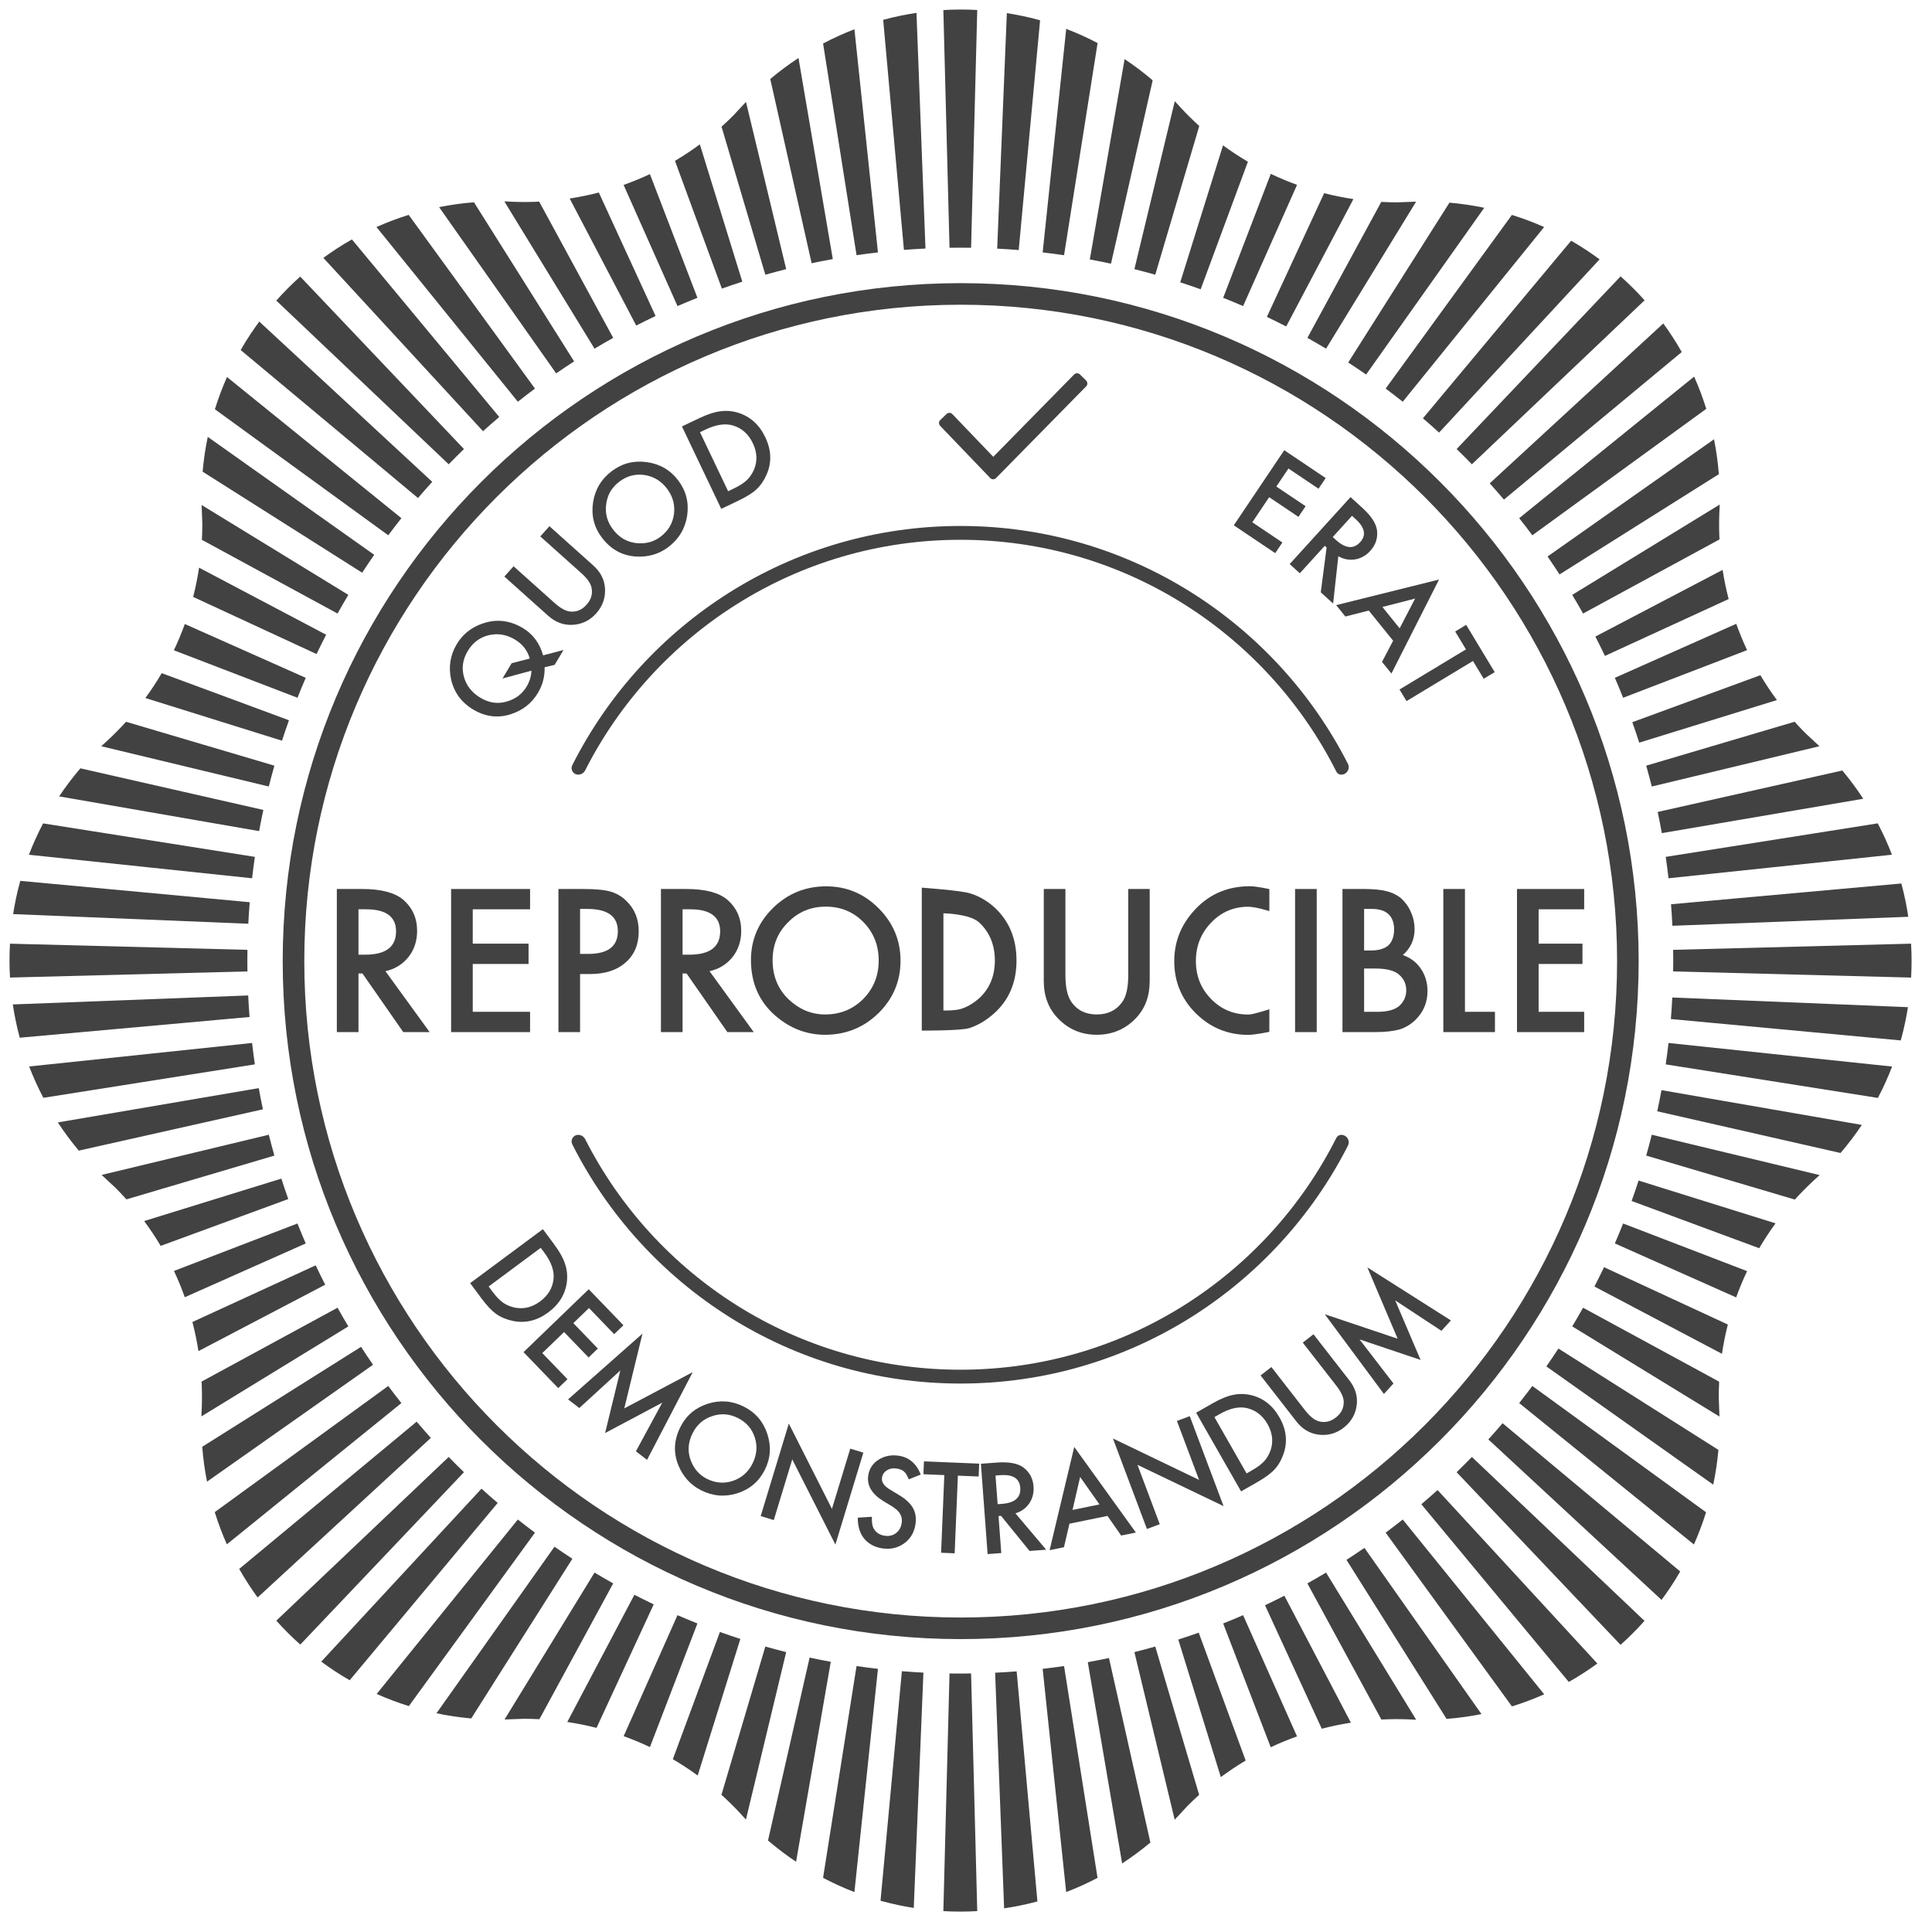 <svg style="fill: #424242;" clip-rule="evenodd" fill-rule="evenodd" stroke-linejoin="round" stroke-miterlimit="2" viewBox="0 0 203 203" xmlns="http://www.w3.org/2000/svg">
  <path d="m.002 0h202.005v202.005h-202.005z" fill="none" />
  <g transform="matrix(.204 0 0 .204 -.878 -.85)">
    <path d="m420.61 237.929c-168.028 0-304.446 136.418-304.446 304.447 0 168.028 136.418 304.446 304.446 304.446s304.446-136.418 304.446-304.446c0-168.029-136.418-304.447-304.446-304.447zm0 9.691c162.68 0 294.755 132.076 294.755 294.756 0 162.679-132.075 294.755-294.755 294.755s-294.755-132.076-294.755-294.755c0-162.68 132.075-294.756 294.755-294.756z" transform="matrix(1.147 0 0 1.147 16.678 -122.9)" />
    <path d="m687.461 412.209c1.817.002 3.506-.938 4.462-2.483.957-1.545 1.046-3.475.235-5.101-50.326-98.884-153.08-166.696-271.548-166.696-118.848 0-221.882 68.248-272.015 167.658-.702 1.419-.621 3.101.214 4.447.836 1.346 2.307 2.164 3.891 2.164.001.011.001.011.002.011 2.095-.001 4.011-1.182 4.954-3.053 48.679-95.82 148.203-161.536 262.954-161.536 115.129 0 214.929 66.149 263.436 162.481.647 1.29 1.967 2.105 3.411 2.105.001.003.003.003.004.003z" transform="matrix(.735 0 0 .735 189.836 100.194)" />
    <path d="m687.461 412.209c1.817.002 3.506-.938 4.462-2.483.957-1.545 1.046-3.475.235-5.101-50.326-98.884-153.08-166.696-271.548-166.696-118.848 0-221.882 68.248-272.015 167.658-.702 1.419-.621 3.101.214 4.447.836 1.346 2.307 2.164 3.891 2.164.001.011.001.011.002.011 2.095-.001 4.011-1.182 4.954-3.053 48.679-95.82 148.203-161.536 262.954-161.536 115.129 0 214.929 66.149 263.436 162.481.647 1.29 1.967 2.105 3.411 2.105.001.003.003.003.004.003z" transform="matrix(.735 0 0 -.735 189.836 891.655)" />
    <path d="m1552.81 367.529s20.68-21.055 25.27-25.728c.24-.242.56-.379.9-.382s.67.129.91.366c.59.579 1.35 1.329 1.94 1.908.24.237.38.561.38.9.01.339-.12.665-.36.907-4.4 4.479-23.71 24.126-28.17 28.668-.24.246-.57.384-.92.382-.34-.002-.67-.144-.91-.394-3.02-3.148-12.67-13.213-15.65-16.32-.23-.244-.36-.572-.35-.911s.15-.661.39-.895c.6-.572 1.37-1.313 1.97-1.884.24-.235.57-.362.91-.355s.66.149.9.393c3.02 3.159 12.79 13.345 12.79 13.345z" transform="matrix(1.648 0 0 1.648 -2043.13 -366.235)" />
    <g fill-rule="nonzero">
      <path d="m.346-.321.233.321h-.139l-.215-.309h-.021v.309h-.114v-.754h.134c.099 0 .171.019.215.056.049.042.074.097.074.165 0 .054-.016.1-.046.138-.031.038-.071.063-.121.074zm-.142-.087h.036c.108 0 .162-.041.162-.123 0-.077-.053-.116-.157-.116h-.041z" transform="matrix(97.763 0 0 97.764 168.995 535.766)" />
      <path d="m.506-.647h-.302v.181h.294v.107h-.294v.252h.302v.107h-.416v-.754h.416z" transform="matrix(97.763 0 0 97.764 227.854 535.766)" />
      <path d="m.204-.306v.306h-.114v-.754h.129c.063 0 .111.004.143.013.033.009.062.026.086.05.044.042.065.096.065.16 0 .069-.023.124-.069.164-.046.041-.109.061-.187.061zm0-.106h.043c.104 0 .156-.04.156-.12 0-.078-.054-.117-.161-.117h-.038z" transform="matrix(97.763 0 0 97.764 283.133 535.766)" />
      <path d="m.346-.321.233.321h-.139l-.215-.309h-.021v.309h-.114v-.754h.134c.099 0 .171.019.215.056.049.042.074.097.074.165 0 .054-.016.1-.046.138-.031.038-.071.063-.121.074zm-.142-.087h.036c.108 0 .162-.041.162-.123 0-.077-.053-.116-.157-.116h-.041z" transform="matrix(97.763 0 0 97.764 335.928 535.766)" />
      <path d="m.053-.38c0-.106.039-.198.116-.274.078-.076.171-.114.28-.114.107 0 .199.038.276.115s.116.169.116.277-.039.2-.116.276c-.078.076-.172.114-.282.114-.097 0-.185-.034-.262-.101-.086-.075-.128-.173-.128-.293zm.114.001c0 .083.028.152.084.206.056.053.12.08.193.08.079 0 .146-.027.201-.082.054-.055.081-.123.081-.202 0-.08-.027-.148-.08-.202-.054-.055-.12-.082-.199-.082-.078 0-.144.027-.198.082-.055.054-.082.121-.082.2z" transform="matrix(97.763 0 0 97.764 385.912 535.766)" />
      <path d="m.174-.008v-.753s.21.015.254.03c.047.014.09.039.129.074.077.071.116.164.116.28s-.04.21-.121.281c-.041.036-.084.061-.128.075-.042.014-.25.013-.25.013zm.114-.106s.061.002.095-.009.064-.03.092-.054c.056-.051.084-.118.084-.2 0-.083-.028-.15-.083-.201-.05-.046-.188-.048-.188-.048z" transform="matrix(97.763 0 0 97.764 462.064 535.766)" />
      <path d="m.204-.754v.454c0 .065.011.112.032.142.031.044.076.065.133.065.058 0 .102-.021.134-.065.021-.029.032-.076.032-.142v-.454h.113v.485c0 .08-.024.145-.074.197-.055.057-.124.086-.205.086s-.149-.029-.204-.086c-.05-.052-.075-.117-.075-.197v-.485z" transform="matrix(97.763 0 0 97.764 533.118 535.766)" />
      <path d="m.554-.754v.116s-.073-.023-.111-.023c-.077 0-.142.028-.195.083-.054.056-.081.123-.081.203s.027.146.081.201c.053.054.118.081.196.081.026 0 .11-.028.11-.028v.119s-.073.016-.112.016c-.107 0-.199-.038-.275-.113-.076-.076-.114-.167-.114-.275 0-.096.031-.181.095-.256.078-.092.179-.139.303-.139.035 0 .103.015.103.015z" transform="matrix(97.763 0 0 97.764 603.935 535.814)" />
      <path d="m-.006-.754h.114v.754h-.114z" transform="matrix(97.763 0 0 97.764 671.935 535.766)" />
      <path d="m-.006 0v-.754h.114c.05 0 .09.004.12.012.031.008.056.021.077.039.021.02.038.043.05.072.013.029.019.058.019.088 0 .054-.02.1-.062.137.04.014.072.038.095.072s.035.073.035.118c0 .059-.021.109-.062.15-.025.025-.054.042-.085.052-.034.009-.077.014-.128.014zm.114-.43h.036c.042 0 .073-.01.093-.028.019-.019.029-.047.029-.083 0-.035-.01-.062-.03-.081-.02-.018-.049-.027-.088-.027h-.04zm0 .323h.07c.052 0 .09-.01.114-.03.025-.022.038-.05.038-.083s-.012-.06-.037-.082c-.024-.022-.066-.033-.127-.033h-.058z" transform="matrix(97.763 0 0 97.764 696.344 535.766)" />
      <path d="m.108-.754v.647h.158v.107h-.272v-.754z" transform="matrix(97.763 0 0 97.764 748.288 535.766)" />
      <path d="m.168-.647h-.24v.181h.231v.107h-.231v.252h.24v.107h-.354v-.754h.354z" transform="matrix(97.763 0 0 97.764 803.83 535.766)" />
      <path d="m.09 0v-.754h.159c.075 0 .135.008.179.023.047.014.09.039.129.074.077.071.116.164.116.28s-.04.21-.121.281c-.041.036-.084.061-.128.075-.042.014-.101.021-.177.021zm.114-.107h.051c.051 0 .094-.005.128-.016s.064-.03.092-.054c.056-.051.084-.118.084-.2 0-.083-.028-.15-.083-.201-.05-.046-.124-.069-.221-.069h-.051z" transform="matrix(36.876 49.691 -49.691 36.876 243.142 660.596)" />
      <path d="m.506-.647h-.302v.181h.294v.107h-.294v.252h.302v.107h-.416v-.754h.416z" transform="matrix(42.959 44.538 -44.538 42.959 270.083 696.595)" />
      <path d="m.064 0 .159-.811.258.586.269-.586.142.811h-.117l-.072-.455-.224.49-.216-.491-.081.456z" transform="matrix(49.133 37.618 -37.618 49.133 293.749 722.533)" />
      <path d="m.053-.38c0-.106.039-.198.116-.274.078-.076.171-.114.28-.114.107 0 .199.038.276.115s.116.169.116.277-.039.2-.116.276c-.078.076-.172.114-.282.114-.097 0-.185-.034-.262-.101-.086-.075-.128-.173-.128-.293zm.114.001c0 .083.028.152.084.206.056.053.12.08.193.08.079 0 .146-.027.201-.082.054-.055.081-.123.081-.202 0-.08-.027-.148-.08-.202-.054-.055-.12-.082-.199-.082-.078 0-.144.027-.198.082-.055.054-.082.121-.082.2z" transform="matrix(55.254 27.859 -27.859 55.254 341.267 758.609)" />
      <path d="m.09 0v-.805l.55.575v-.524h.114v.8l-.55-.574v.528z" transform="matrix(59.203 18.002 -18.002 59.203 390.775 783.426)" />
      <path d="m.517-.642-.093.055c-.017-.03-.033-.049-.049-.059s-.037-.015-.063-.015c-.032 0-.058.009-.079.027-.02.017-.031.039-.031.066 0 .037.027.067.082.089l.075.031c.062.024.106.055.135.09.028.036.042.08.042.131 0 .07-.023.127-.069.172-.047.046-.105.069-.174.069-.065 0-.119-.02-.162-.058-.042-.039-.068-.094-.078-.164l.115-.025c.005.044.014.074.027.091.024.033.058.049.103.049.035 0 .065-.012.088-.035.024-.024.035-.054.035-.091 0-.014-.002-.028-.006-.04s-.01-.023-.019-.034c-.008-.01-.02-.02-.033-.029-.014-.008-.03-.017-.049-.025l-.073-.03c-.103-.044-.155-.108-.155-.192 0-.056.022-.104.065-.142.044-.038.098-.058.162-.058.087 0 .155.043.204.127z" transform="matrix(61.173 9.324 -9.324 61.173 440.934 798.087)" />
      <path d="m.298-.647v.647h-.113v-.647h-.174v-.107h.46v.107z" transform="matrix(61.827 2.559 -2.559 61.827 477.588 803.456)" />
      <path d="m.346-.321.233.321h-.139l-.215-.309h-.021v.309h-.114v-.754h.134c.099 0 .171.019.215.056.049.042.074.097.074.165 0 .054-.016.1-.046.138-.031.038-.071.063-.121.074zm-.142-.087h.036c.108 0 .162-.041.162-.123 0-.077-.053-.116-.157-.116h-.041z" transform="matrix(61.709 -4.593 4.593 61.709 507.434 805.024)" />
      <path d="m.533-.183h-.323l-.084.183h-.122l.373-.801.36.801h-.125zm-.046-.107-.112-.256-.117.256z" transform="matrix(60.626 -12.393 12.393 60.626 544.671 802.654)" />
      <path d="m.09 0v-.805l.55.575v-.524h.114v.8l-.55-.574v.528z" transform="matrix(57.925 -21.768 21.768 57.925 589.836 793.659)" />
      <path d="m.09 0v-.754h.159c.075 0 .135.008.179.023.047.014.09.039.129.074.077.071.116.164.116.28s-.04.21-.121.281c-.041.036-.084.061-.128.075-.042.014-.101.021-.177.021zm.114-.107h.051c.051 0 .094-.005.128-.016s.064-.03.092-.054c.056-.051.084-.118.084-.2 0-.083-.028-.15-.083-.201-.05-.046-.124-.069-.221-.069h-.051z" transform="matrix(53.732 -30.693 30.693 53.732 638.698 775.084)" />
      <path d="m.204-.754v.454c0 .065.011.112.032.142.031.044.076.065.133.065.058 0 .102-.021.134-.065.021-.029.032-.076.032-.142v-.454h.113v.485c0 .08-.024.145-.074.197-.055.057-.124.086-.205.086s-.149-.029-.204-.086c-.05-.052-.075-.117-.075-.197v-.485z" transform="matrix(48.828 -38.013 38.013 48.828 677.849 752.844)" />
      <path d="m.064 0 .159-.811.258.586.269-.586.142.811h-.117l-.072-.455-.224.49-.216-.491-.081.456z" transform="matrix(41.671 -45.746 45.746 41.671 714.438 725.073)" />
      <path d="m.857.014h-.143l-.059-.061c-.063.04-.133.061-.21.061-.1 0-.188-.034-.266-.102-.084-.074-.126-.17-.126-.286 0-.113.04-.208.119-.284.078-.073.169-.11.275-.11.095 0 .181.032.257.097.091.077.137.178.137.303 0 .097-.036.184-.108.26zm-.313-.312.11.109c.048-.051.072-.113.072-.186 0-.082-.027-.149-.08-.204-.054-.055-.121-.082-.201-.082s-.147.027-.199.082c-.052.054-.079.123-.079.206 0 .082.027.148.082.2.056.054.12.08.192.08.05 0 .094-.011.134-.033l-.178-.172z" transform="matrix(31.925 -53.568 53.568 31.925 266.42 384.425)" />
      <path d="m.204-.754v.454c0 .065.011.112.032.142.031.044.076.065.133.065.058 0 .102-.021.134-.065.021-.029.032-.076.032-.142v-.454h.113v.485c0 .08-.024.145-.074.197-.055.057-.124.086-.205.086s-.149-.029-.204-.086c-.05-.052-.075-.117-.075-.197v-.485z" transform="matrix(41.589 -46.465 46.465 41.589 295.377 336.669)" />
      <path d="m.053-.38c0-.106.039-.198.116-.274.078-.076.171-.114.28-.114.107 0 .199.038.276.115s.116.169.116.277-.039.2-.116.276c-.078.076-.172.114-.282.114-.097 0-.185-.034-.262-.101-.086-.075-.128-.173-.128-.293zm.114.001c0 .083.028.152.084.206.056.053.12.08.193.08.079 0 .146-.027.201-.082.054-.055.081-.123.081-.202 0-.08-.027-.148-.08-.202-.054-.055-.12-.082-.199-.082-.078 0-.144.027-.198.082-.055.054-.082.121-.082.2z" transform="matrix(49.824 -37.5 37.5 49.824 325.859 301.915)" />
      <path d="m.09 0v-.754h.159c.075 0 .135.008.179.023.047.014.09.039.129.074.077.071.116.164.116.28s-.04.21-.121.281c-.041.036-.084.061-.128.075-.042.014-.101.021-.177.021zm.114-.107h.051c.051 0 .094-.005.128-.016s.064-.03.092-.054c.056-.051.084-.118.084-.2 0-.083-.028-.15-.083-.201-.05-.046-.124-.069-.221-.069h-.051z" transform="matrix(56.287 -26.841 26.841 56.287 370.721 268.67)" />
      <path d="m.506-.647h-.302v.181h.294v.107h-.294v.252h.302v.107h-.416v-.754h.416z" transform="matrix(51.293 34.473 -34.473 51.293 635.164 271.631)" />
      <path d="m.346-.321.233.321h-.139l-.215-.309h-.021v.309h-.114v-.754h.134c.099 0 .171.019.215.056.049.042.074.097.074.165 0 .054-.016.1-.046.138-.031.038-.071.063-.121.074zm-.142-.087h.036c.108 0 .162-.041.162-.123 0-.077-.053-.116-.157-.116h-.041z" transform="matrix(45.74 41.56 -41.56 45.74 664.453 290.959)" />
      <path d="m.533-.183h-.323l-.084.183h-.122l.373-.801.36.801h-.125zm-.046-.107-.112-.256-.117.256z" transform="matrix(38.843 48.068 -48.068 38.843 692.351 315.655)" />
      <path d="m.298-.647v.647h-.113v-.647h-.174v-.107h.46v.107z" transform="matrix(31.937 52.909 -52.909 31.937 719.228 349.511)" />
    </g>
    <path d="m490.192 988.509 3.17-122.397c1.83.028 3.692.042 5.556.042 1.865 0 3.726-.014 5.557-.042l3.17 122.393c-5.818.335-11.637.336-17.453.004zm48.443-4.988c-3.041.821-6.109 1.544-9.198 2.165-2.647.533-5.296.997-7.948 1.391l-4.628-121.355c3.712-.179 7.41-.414 11.091-.702zm-80.803-.357 11.001-118.228c3.68.299 7.377.544 11.089.734l-4.971 121.201c-2.7-.426-5.4-.925-8.098-1.495-3.033-.642-6.042-1.38-9.021-2.212zm-29.599-11.792 17.245-109.087c3.655.535 7.328 1.015 11.022 1.44l-12.119 114.981c-5.521-2.126-10.914-4.578-16.148-7.334zm141.373.015c-5.235 2.746-10.63 5.187-16.152 7.304l-12.117-114.966c3.691-.426 7.365-.906 11.021-1.44zm27.221-18.214c-4.634 3.875-9.496 7.475-14.549 10.775l-17.689-103.661c3.65-.66 7.282-1.375 10.907-2.145zm-196.948-1.048 21.43-94.203c3.613.779 7.247 1.504 10.901 2.176l-17.88 102.989c-5.026-3.365-9.855-7.027-14.451-10.962zm222.059-23.507c-1.967 1.77-3.895 3.597-5.785 5.484l-6.809 7.317-20.748-86.314c3.602-.905 7.183-1.864 10.739-2.874zm-246.036-.012 22.6-76.375c3.557 1.011 7.137 1.97 10.738 2.874l-20.728 86.23c-.254-.266-.507-.535-.76-.805l-2.608-2.855c-2.95-3.151-6.033-6.177-9.242-9.069zm269.999-17.651c-4.374 2.603-8.647 5.445-12.798 8.525l-21.906-70.838c3.533-1.135 7.042-2.322 10.53-3.561zm-295.048-.695 24.262-65.534c3.482 1.249 6.989 2.446 10.521 3.592l-21.975 70.342c-4.118-3.006-8.392-5.811-12.808-8.4zm321.498-11.755c-4.582 1.637-9.102 3.501-13.544 5.592l-24.493-63.751c3.448-1.37 6.871-2.791 10.267-4.262zm-346.818-.105 27.723-62.316c3.394 1.47 6.816 2.891 10.266 4.262l-24.464 63.677c-4.398-2.083-8.911-3.962-13.525-5.623zm374.569-6.946c-5.039.786-10.046 1.826-15 3.119l-29.234-63.606c3.354-1.59 6.681-3.23 9.97-4.913zm-403.613-.355 34.571-65.527c3.293 1.697 6.614 3.345 9.956 4.942l-29.456 63.607c-4.932-1.253-9.96-2.265-15.071-3.022zm437.225-1.187c-.364-.008-.731-.019-1.097-.031l-3.863-.176c-4.319-.141-8.642-.101-12.962.124l-38.098-70.119c3.236-1.809 6.443-3.665 9.617-5.569zm-469.526-.107 46.337-75.664c3.174 1.902 6.379 3.758 9.617 5.569l-38.006 69.951c-2.654-.14-5.322-.211-8.005-.214zm503.171-2.767c-5.936 1.174-11.941 1.999-17.976 2.467l-51.552-81.913c3.108-2.009 6.184-4.063 9.241-6.171zm-538.239-.43 60.777-85.787c3.044 2.112 6.121 4.18 9.223 6.197l-52.096 82.253c-6.014-.535-11.995-1.425-17.904-2.663zm570.539-9.778c-5.409 2.401-10.958 4.482-16.609 6.235l-65.051-89.48c2.975-2.217 5.915-4.477 8.809-6.772zm-601.345-.168 72.715-89.849c2.899 2.3 5.834 4.556 8.808 6.772l-64.939 89.327c-5.644-1.759-11.184-3.845-16.584-6.25zm628.739-15.679c-2.213 1.61-4.478 3.169-6.793 4.676-2.595 1.689-5.243 3.293-7.937 4.811l-75.936-91.518c2.824-2.398 5.612-4.838 8.359-7.317zm-657.274-.981 82.529-89.074c2.745 2.49 5.527 4.94 8.339 7.341l-76.23 91.335c-2.746-1.578-5.441-3.245-8.079-4.999-2.235-1.485-4.422-3.02-6.559-4.603zm681.55-20.988c-3.878 4.353-7.993 8.47-12.341 12.348l-84.424-88.913c2.656-2.578 5.273-5.195 7.856-7.856zm-704.697-.118 88.785-84.303c2.577 2.656 5.194 5.273 7.855 7.856l-84.295 88.777c-4.351-3.874-8.467-7.985-12.345-12.33zm723.087-25.328c-1.574 2.739-3.236 5.426-4.985 8.056-1.492 2.244-3.033 4.439-4.625 6.588l-89.21-82.655c2.49-2.744 4.94-5.527 7.341-8.338zm-742.198-1.32 91.392-75.832c2.398 2.824 4.839 5.612 7.317 8.359l-89.221 82.19c-1.62-2.225-3.19-4.504-4.706-6.833-1.677-2.578-3.271-5.206-4.782-7.884zm755.515-29.169c-1.761 5.646-3.848 11.19-6.256 16.592l-89.996-72.834c2.3-2.9 4.556-5.835 6.772-8.809zm-768.117-.086 89.362-64.965c2.216 2.975 4.476 5.915 6.771 8.809l-89.894 72.752c-2.402-5.405-4.484-10.949-6.239-16.596zm774.48-32.052c-.535 6.017-1.426 12.001-2.665 17.914l-85.942-60.886c2.112-3.044 4.18-6.121 6.197-9.223zm-780.935-1.594 81.81-51.487c2.008 3.108 4.062 6.184 6.171 9.241l-85.505 60.208c-1.177-5.93-2.005-11.931-2.476-17.962zm781.326-33.531c-.14 2.655-.212 5.327-.214 8.015l.357 9.943-75.821-46.434c1.902-3.173 3.758-6.378 5.569-9.617zm-781.651-.051 70.017-38.042c1.809 3.236 3.665 6.442 5.568 9.617l-75.677 46.346c.009-.397.021-.797.034-1.197l.176-3.864c.14-4.286.101-8.577-.118-12.86zm786.116-29.384c-1.255 4.936-2.268 9.966-3.026 15.079l-65.686-34.655c1.697-3.292 3.345-6.613 4.942-9.956zm-790.839-1.307 63.483-29.177c1.59 3.354 3.229 6.681 4.912 9.97l-65.287 34.206c-.783-5.04-1.82-10.047-3.108-14.999zm800.75-26.2c-2.085 4.399-3.966 8.914-5.629 13.533l-62.482-27.797c1.47-3.395 2.891-6.816 4.262-10.267zm-810.253-.093 63.606-24.438c1.371 3.448 2.792 6.87 4.262 10.267l-62.289 27.711c-1.634-4.583-3.494-9.103-5.579-13.54zm824.904-24.518c-3.009 4.118-5.817 8.393-8.411 12.814l-65.709-24.327c1.249-3.482 2.446-6.988 3.592-10.52zm-840.259-1.184 70.665-21.853c1.135 3.533 2.323 7.042 3.562 10.53l-65.718 24.116c-2.598-4.373-5.434-8.644-8.509-12.793zm862.955-23.676c-.284.271-.569.54-.854.807l-2.856 2.608c-3.139 2.939-6.154 6.01-9.033 9.202l-76.568-22.656c1.011-3.558 1.97-7.137 2.874-10.739zm-884.855-.08 86.102-20.698c.905 3.602 1.864 7.183 2.874 10.739l-76.198 22.547c-1.797-1.999-3.655-3.962-5.576-5.886zm906.599-25.753c-3.365 5.03-7.026 9.862-10.96 14.462l-94.404-21.476c.779-3.613 1.504-7.247 2.176-10.9zm-929.16-1.293 103.482-17.659c.66 3.65 1.374 7.282 2.144 10.907l-94.839 21.288c-3.878-4.629-7.481-9.485-10.787-14.536zm944.767-28.773c-2.124 5.524-4.574 10.921-7.328 16.159l-109.279-17.276c.534-3.655 1.014-7.328 1.439-11.021zm-959.538-.037 114.815-12.101c.425 3.691.905 7.365 1.439 11.021l-108.936 17.222c-2.751-5.233-5.197-10.624-7.318-16.142zm967.687-30.545c-.429 2.731-.932 5.46-1.509 8.187-.636 3.006-1.367 5.988-2.189 8.941l-118.408-11.017c.299-3.68.544-7.378.734-11.089zm-976.105-1.408 121.236-4.624c.179 3.712.413 7.41.702 11.091l-118.366 10.671c-.837-3.089-1.573-6.205-2.204-9.343-.523-2.597-.979-5.196-1.368-7.795zm977.72-31.297c.339 5.821.344 11.643.014 17.461l-122.559-3.174c.028-1.831.042-3.692.042-5.557 0-1.864-.014-3.726-.042-5.556zm-979.184.006 122.31 3.168c-.028 1.83-.042 3.692-.042 5.556 0 1.865.014 3.726.042 5.557l-122.288 3.167c-.341-5.816-.348-11.633-.022-17.448zm974.176-31.004c.833 3.077 1.566 6.18 2.195 9.306.526 2.614.984 5.229 1.375 7.846l-121.497 4.634c-.179-3.712-.414-7.41-.702-11.092zm-968.867-1.353 118.177 10.996c-.3 3.68-.545 7.377-.734 11.089l-121.13-4.968c.432-2.756.939-5.508 1.52-8.259.63-2.978 1.354-5.934 2.167-8.858zm956.704-29.622c2.751 5.237 5.199 10.633 7.32 16.156l-115.081 12.128c-.426-3.691-.906-7.365-1.439-11.021zm-944.951.02 109.074 17.243c-.534 3.655-1.014 7.328-1.439 11.021l-114.947-12.114c2.119-5.522 4.564-10.916 7.312-16.15zm926.703-27.24c3.881 4.633 7.488 9.495 10.795 14.549l-103.746 17.704c-.66-3.651-1.375-7.282-2.145-10.907zm-907.5-1.123 94.235 21.437c-.779 3.613-1.505 7.247-2.176 10.901l-102.998-17.881c3.357-5.027 7.011-9.858 10.939-14.457zm882.935-23.99c1.801 2.005 3.663 3.971 5.587 5.898l7.201 6.702-86.356 20.758c-.905-3.602-1.864-7.182-2.874-10.738zm-859.42.01 76.41 22.61c-1.011 3.557-1.969 7.137-2.874 10.738l-86.285-20.741c.319-.305.637-.605.957-.904l2.856-2.608c3.103-2.906 6.085-5.941 8.936-9.095zm841.784-23.986c2.599 4.377 5.437 8.652 8.513 12.805l-70.908 21.929c-1.135-3.533-2.322-7.043-3.561-10.531zm-823.398-1.052 65.529 24.261c-1.248 3.482-2.445 6.989-3.591 10.521l-70.358-21.98c3.013-4.115 5.823-8.386 8.42-12.802zm810.972-25.416c1.634 4.587 3.494 9.111 5.581 13.555l-63.846 24.529c-1.37-3.448-2.791-6.87-4.262-10.266zm-799.082.11 62.281 27.708c-1.47 3.394-2.89 6.816-4.262 10.266l-63.658-24.457c2.089-4.395 3.973-8.906 5.639-13.517zm792.056-27.883c.782 5.044 1.817 10.056 3.106 15.016l-63.724 29.288c-1.59-3.355-3.23-6.682-4.913-9.97zm-784.721-1.14 65.458 34.535c-1.696 3.293-3.344 6.613-4.941 9.956l-63.557-29.433c1.258-4.927 2.276-9.951 3.04-15.058zm783.211-32.502c-.01.431-.023.862-.037 1.293l-.175 3.863c-.14 4.262-.102 8.529.114 12.785l-70.267 38.178c-1.809-3.236-3.665-6.442-5.569-9.617zm-781.881.229 75.559 46.273c-1.902 3.174-3.758 6.379-5.568 9.617l-69.866-37.96c.147-2.718.222-5.455.225-8.209zm778.965-33.86c1.182 5.934 2.014 11.938 2.489 17.971l-82.056 51.642c-2.009-3.108-4.063-6.184-6.171-9.241zm-775.817-1.233 85.732 60.738c-2.113 3.044-4.181 6.121-6.197 9.223l-82.175-52.047c.527-6.017 1.409-12.001 2.64-17.914zm765.572-31.049c2.408 5.406 4.495 10.953 6.255 16.601l-89.584 65.126c-2.217-2.975-4.477-5.915-6.772-8.808zm-755.662.219 89.829 72.7c-2.299 2.899-4.556 5.834-6.771 8.808l-89.289-64.911c1.752-5.647 3.832-11.192 6.231-16.597zm739.783-27.593c1.648 2.259 3.242 4.572 4.781 6.937 1.657 2.546 3.233 5.143 4.724 7.782l-91.587 75.995c-2.399-2.825-4.839-5.613-7.318-8.36zm-723.154-.968 89.086 82.54c-2.491 2.745-4.94 5.527-7.341 8.339l-91.331-76.226c1.605-2.803 3.303-5.551 5.091-8.241 1.451-2.183 2.95-4.321 4.495-6.412zm701.155-23.284c4.358 3.872 8.48 7.982 12.364 12.327l-88.951 84.461c-2.578-2.655-5.195-5.272-7.856-7.855zm-680.074.109 84.339 88.824c-2.655 2.577-5.272 5.194-7.855 7.855l-88.801-84.318c3.869-4.356 7.976-8.477 12.317-12.361zm654.603-18.471c2.793 1.601 5.535 3.294 8.217 5.077 2.193 1.459 4.341 2.965 6.441 4.517l-82.666 89.222c-2.744-2.491-5.527-4.94-8.338-7.341zm-627.976-.67 75.89 91.461c-2.825 2.398-5.613 4.839-8.36 7.317l-82.238-89.273c2.273-1.658 4.599-3.262 6.978-4.811 2.528-1.645 5.106-3.21 7.73-4.694zm597.462-12.613c5.649 1.754 11.197 3.835 16.604 6.237l-72.818 89.976c-2.9-2.299-5.835-4.556-8.809-6.771zm-568.224-.024 65.039 89.466c-2.975 2.216-5.915 4.476-8.808 6.771l-72.82-89.978c5.401-2.409 10.944-4.497 16.589-6.259zm536.065-6.299c6.021.527 12.009 1.411 17.924 2.642l-60.847 85.887c-3.044-2.113-6.121-4.181-9.223-6.198zm-502.434-.194 51.576 81.952c-3.108 2.008-6.184 4.062-9.241 6.171l-60.293-85.626c5.928-1.184 11.928-2.019 17.958-2.497zm485.252-.314-46.37 75.716c-3.173-1.902-6.378-3.758-9.617-5.568l38.046-70.024c2.72.147 5.462.223 8.22.225zm-469.601-.123c.464.01.929.024 1.393.039l3.864.175c4.225.139 8.455.103 12.682-.109l38.123 70.166c-3.236 1.809-6.442 3.665-9.617 5.568zm422.249-4.253c4.931 1.26 9.957 2.279 15.067 3.043l-34.62 65.618c-3.292-1.696-6.613-3.344-9.956-4.941zm-373.592-.334 29.232 63.601c-3.355 1.59-6.682 3.229-9.97 4.912l-34.275-65.419c5.042-.778 10.053-1.809 15.013-3.094zm346.101-9.609c4.396 2.091 8.908 3.976 13.524 5.645l-27.781 62.447c-3.395-1.47-6.816-2.89-10.267-4.262zm-319.789.129 24.473 63.701c-3.448 1.371-6.87 2.792-10.266 4.262l-27.759-62.395c4.585-1.63 9.108-3.486 13.552-5.568zm295.19-14.813c4.118 3.017 8.393 5.832 12.808 8.429l-24.326 65.705c-3.482-1.248-6.988-2.445-10.52-3.591zm-269.474-.516 21.875 70.734c-3.533 1.135-7.043 2.322-10.531 3.562l-24.146-65.8c4.376-2.594 8.65-5.426 12.802-8.496zm244.622-22.221c.318.333.635.669.951 1.006l2.608 2.856c2.895 3.092 5.918 6.063 9.056 8.901l-22.667 76.603c-3.558-1.011-7.137-1.969-10.739-2.874zm-220.854.347 20.707 86.145c-3.602.905-7.182 1.864-10.738 2.874l-22.564-76.254c2.036-1.826 4.038-3.72 5.999-5.678zm195.009-22.043c5.031 3.355 9.865 7.008 14.468 10.936l-21.482 94.436c-3.614-.779-7.248-1.505-10.901-2.176zm-167.968-.56 17.674 103.567c-3.651.66-7.282 1.374-10.907 2.144l-21.303-94.903c4.628-3.885 9.484-7.495 14.536-10.808zm137.897-15.005c5.525 2.117 10.923 4.56 16.161 7.307l-17.274 109.266c-3.655-.534-7.328-1.014-11.021-1.439zm-109.085.203 12.114 114.931c-3.691.425-7.366.905-11.022 1.439l-17.237-109.035c5.234-2.756 10.627-5.209 16.145-7.335zm78.504-8.315c2.783.434 5.566.946 8.348 1.534 2.951.624 5.88 1.34 8.778 2.144l-11.012 118.357c-3.68-.3-7.378-.545-11.089-.734zm-46.544-.129 4.63 121.378c-3.712.179-7.41.413-11.092.702l-10.682-118.494c3.124-.849 6.277-1.595 9.451-2.234 2.564-.516 5.129-.967 7.693-1.352zm13.845-1.452c5.819-.345 11.64-.355 17.456-.032l-3.172 122.472c-1.831-.028-3.692-.042-5.557-.042-1.864 0-3.726.014-5.556.042z" />
  </g>
</svg>